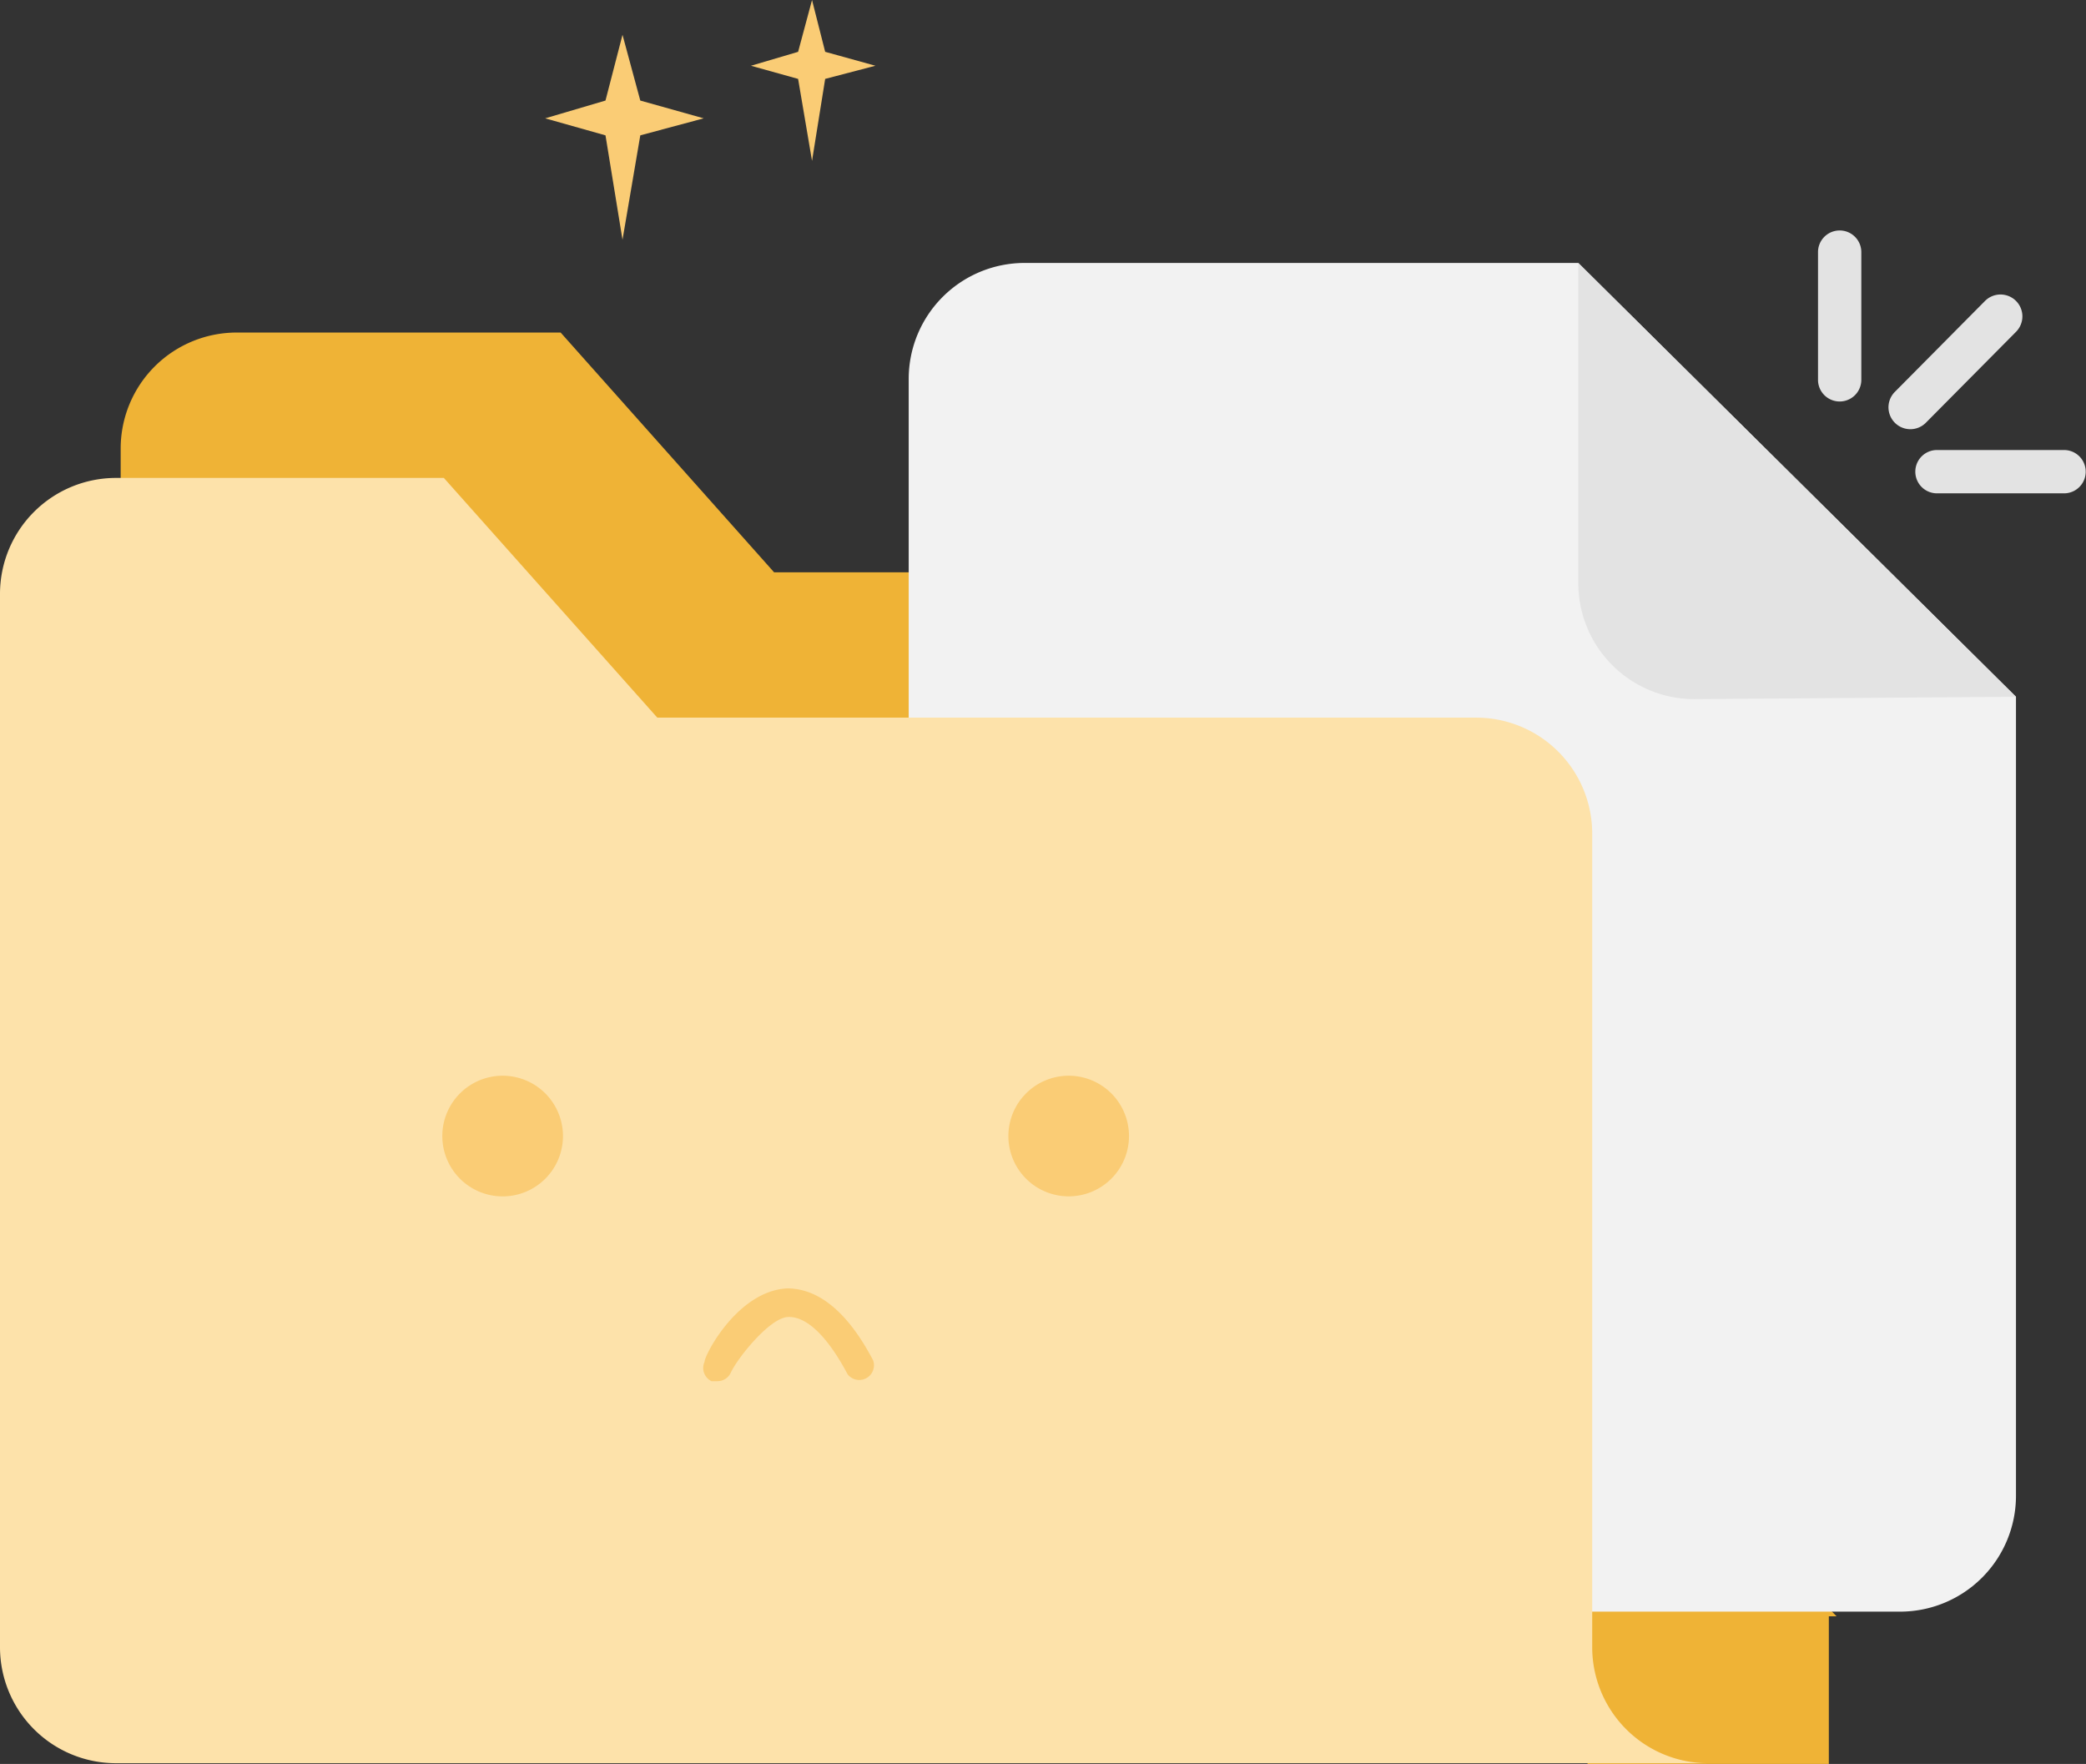 <?xml version="1.0" standalone="no"?><!DOCTYPE svg PUBLIC "-//W3C//DTD SVG 1.1//EN" "http://www.w3.org/Graphics/SVG/1.1/DTD/svg11.dtd"><svg t="1591416431563" class="icon" viewBox="0 0 1211 1024" version="1.1" xmlns="http://www.w3.org/2000/svg" p-id="4055" data-spm-anchor-id="a313x.7781069.0.i6" xmlns:xlink="http://www.w3.org/1999/xlink" width="236.523" height="200"><rect x="0" y="0" width="1211" height="1024" fill="#333333" stroke="none"/><defs><style type="text/css"></style></defs><path d="M921.639 354.242h140.069v669.758H921.639z" fill="#efb336" p-id="4056" data-spm-anchor-id="a313x.7781069.0.i5" class="selected"></path><path d="M993.471 864.639V399.544A67.35 67.35 0 0 0 926.146 332.218H449.376L325.476 193.048h-188.068a67.326 67.326 0 0 0-67.35 67.338v610.546a67.35 67.35 0 0 0 67.35 67.338h928.795z m0 0" fill="#efb336" p-id="4057" data-spm-anchor-id="a313x.7781069.0.i3" class=""></path><path d="M594.839 152.643a67.326 67.326 0 0 0-67.302 67.338v648.255a67.338 67.338 0 0 0 67.302 67.338h508.174a67.314 67.314 0 0 0 67.338-67.338V404.488L916.257 152.643H594.839z m0 0" fill="#F2F2F2" p-id="4058" data-spm-anchor-id="a313x.7781069.0.i9" class=""></path><path d="M1170.35 404.488L916.257 152.643v185.856a67.338 67.338 0 0 0 67.338 67.35z m0 0" fill="#E3E3E3" p-id="4059"></path><path d="M924.336 956.225V483.949a67.338 67.338 0 0 0-67.338-67.35H381.589L257.677 277.442H67.338A67.338 67.338 0 0 0 0 344.779v611.445a67.35 67.35 0 0 0 67.338 67.338H991.674a67.338 67.338 0 0 1-67.338-67.338z m0 0" fill="#fde2aa" p-id="4060" data-spm-anchor-id="a313x.7781069.0.i2" class=""></path><path d="M256.778 659.48a35.023 35.023 0 1 0 35.023-35.011 35.023 35.023 0 0 0-35.023 35.011z m328.622 0a35.011 35.011 0 1 0 35.011-35.011 35.047 35.047 0 0 0-35.011 35.011zM416.6 801.796h-3.548a8.528 8.528 0 0 1-4.045-11.213c0-4.045 19.315-41.304 48.034-42.652 17.967 0 35.011 13.46 49.832 41.753a8.54 8.54 0 0 1-14.821 8.067c-11.674-21.989-23.786-33.675-34.574-33.225s-29.57 24.248-33.225 32.326a8.504 8.504 0 0 1-7.629 4.932z m0 0" fill="#facc75" p-id="4061" data-spm-anchor-id="a313x.7781069.0.i7" class=""></path><path d="M1067.989 133.788a12.562 12.562 0 0 0-12.562 12.562v74.517a12.573 12.573 0 0 0 25.135 0v-74.517a12.562 12.562 0 0 0-12.573-12.562z m130.642 127.46h-74.517a12.573 12.573 0 0 0 0 25.135h74.517a12.573 12.573 0 0 0 0-25.135z m-28.281-68.603a12.7 12.7 0 0 0-17.955-17.967l-52.529 52.978a12.703 12.703 0 0 0 17.967 17.955z m0 0" fill="#E3E3E3" p-id="4062"></path><path d="M371.712 58.372l36.809 10.326-36.809 9.877-10.326 60.608-9.877-60.608-35.011-9.877 35.011-10.326 9.877-38.169zM479.041 30.079l29.18 8.079L479.041 45.799l-7.629 47.585-8.079-47.585-27.37-7.629 27.37-8.079L471.412 0.012z m0 0" fill="#facc75" p-id="4063" data-spm-anchor-id="a313x.7781069.0.i8" class=""></path></svg>